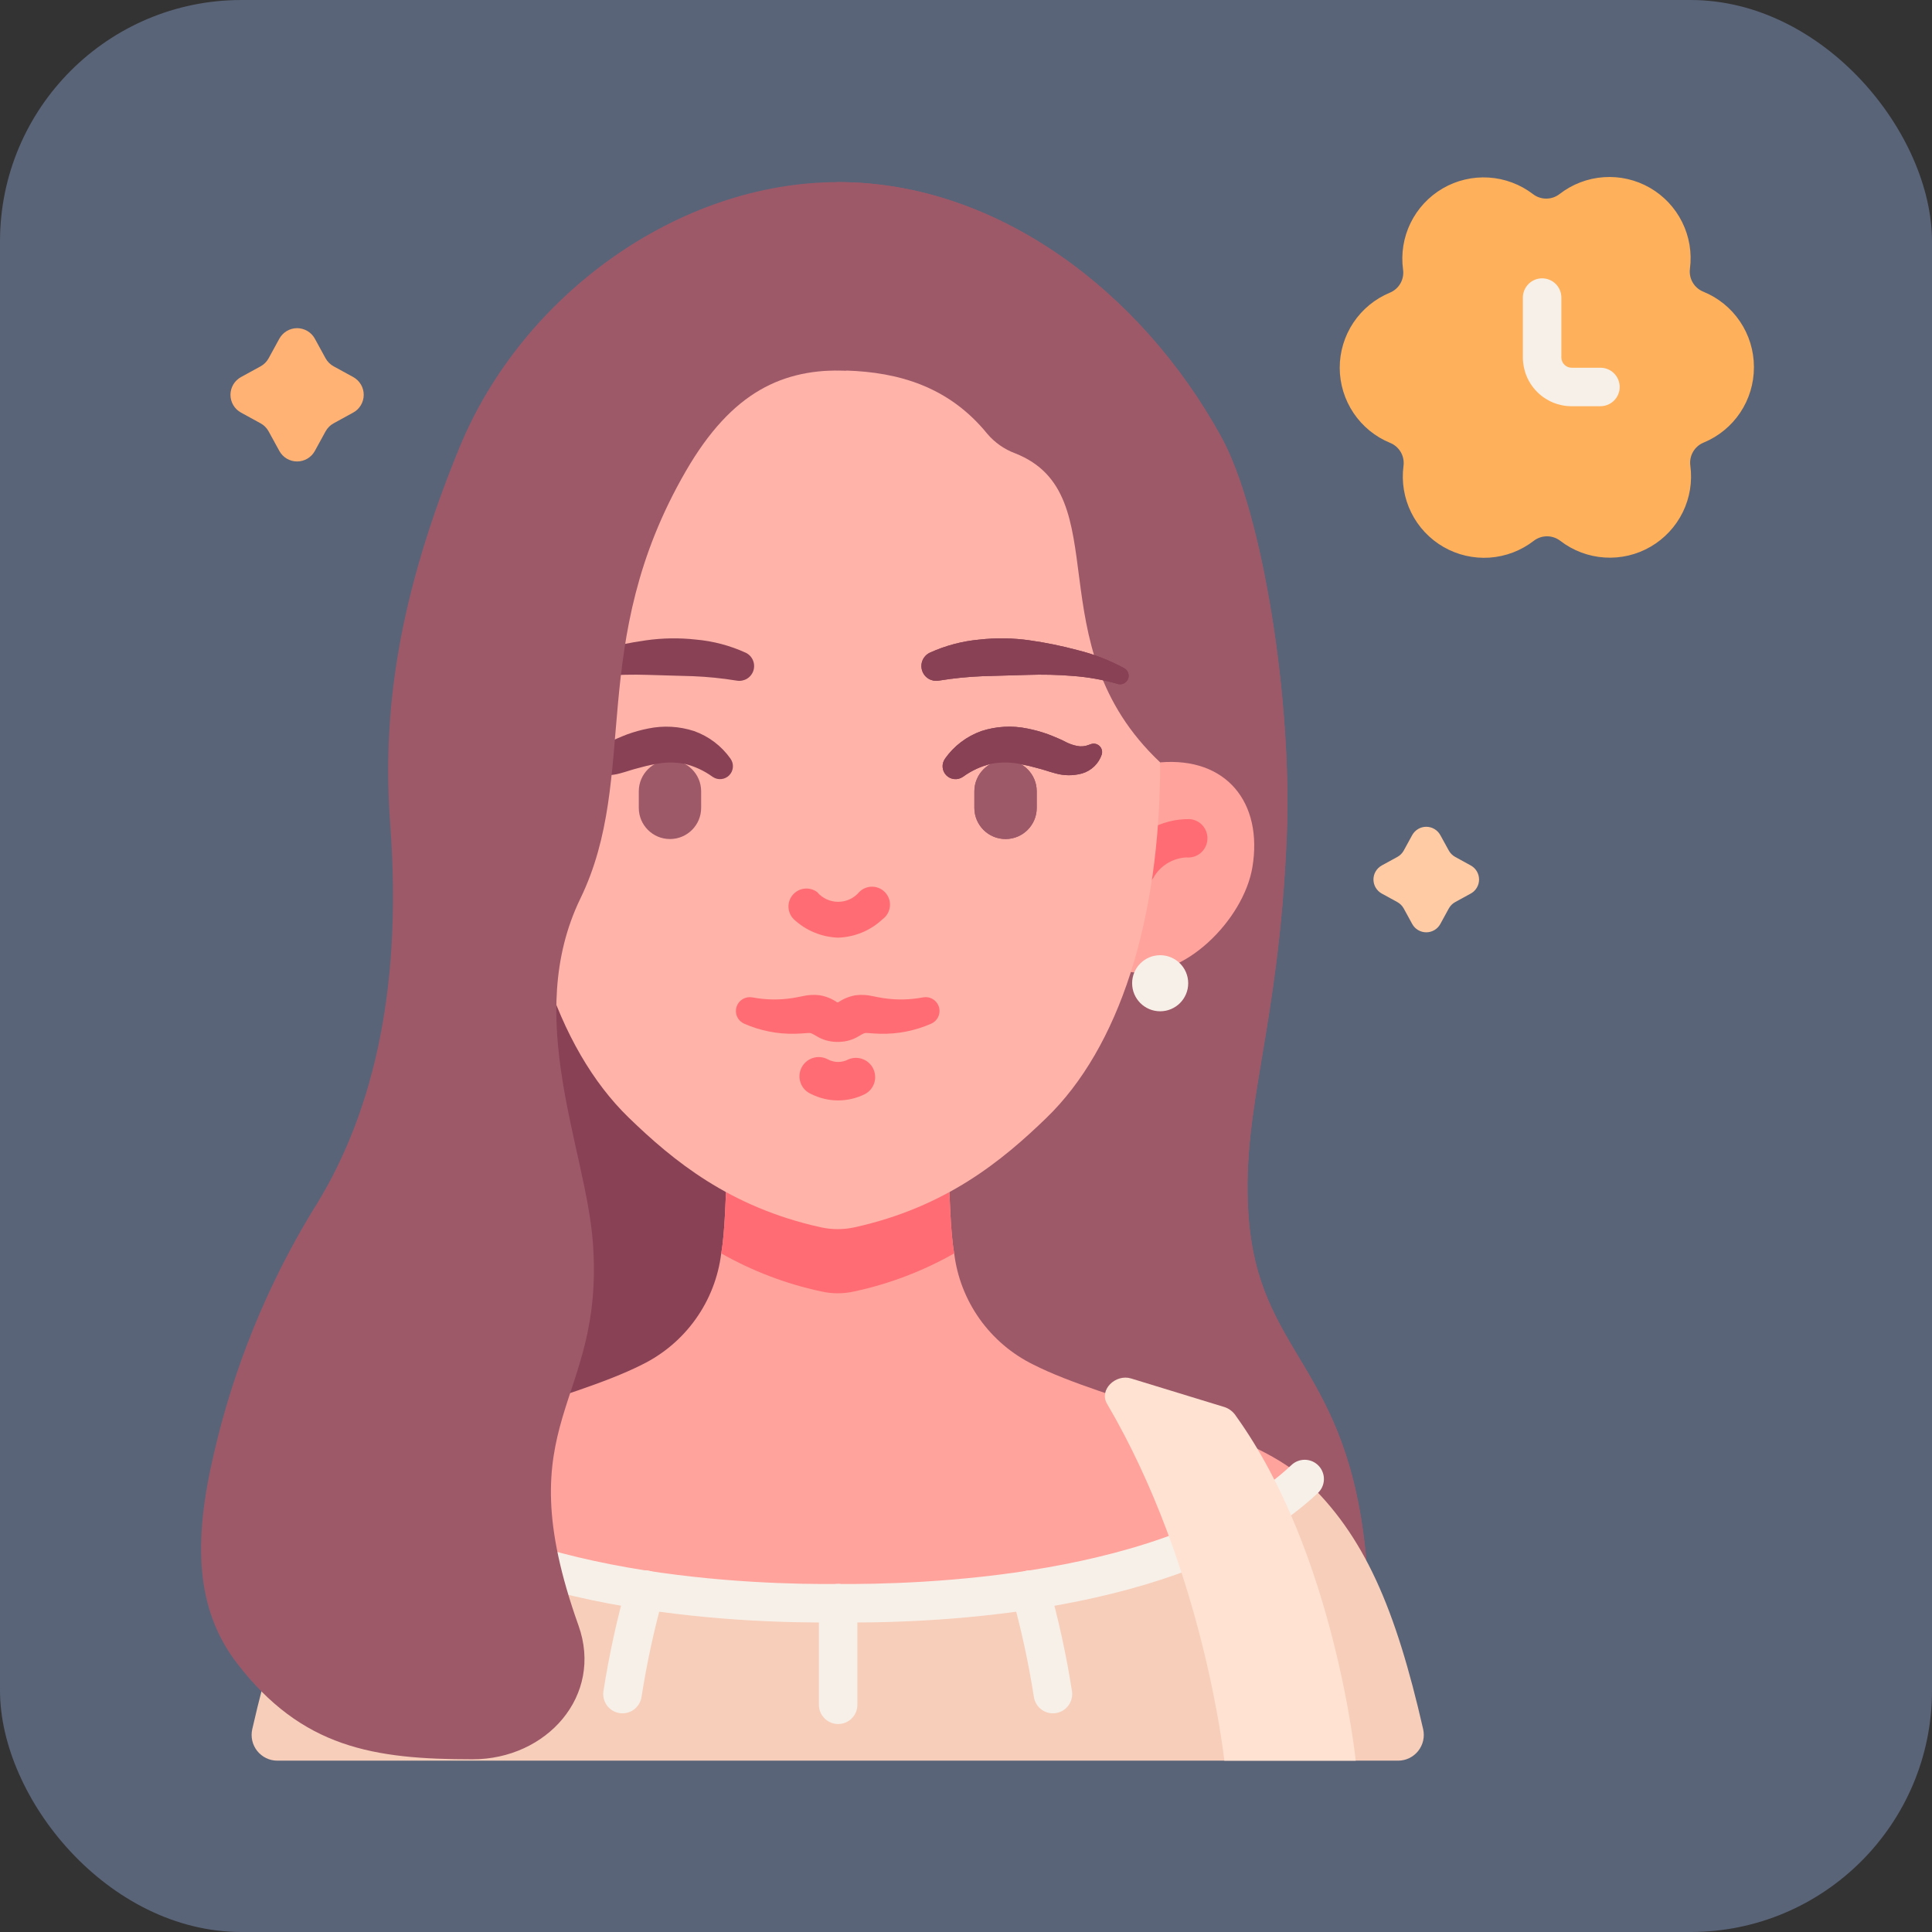 <svg width="80" height="80" viewBox="0 0 80 80" fill="none" xmlns="http://www.w3.org/2000/svg">
<rect x="0" y="0" width="80" height="80" fill="#333333" stroke="none"/>
<rect width="80" height="80" rx="10" fill="#5A6478"/>
<path d="M51.688 50.176C51.422 45.777 52.949 42.609 53.281 34.657C53.517 29.011 52.279 21.204 50.566 18.086C47.258 12.066 41.275 7.541 34.704 7.541C34.704 7.541 31.102 8.21 30.57 8.525C29.059 9.421 25.895 10.722 23 15.213C17.82 23.248 16.271 64.626 16.271 64.626H56.579C55.849 56.38 52.05 56.18 51.688 50.176Z" fill="#9E5969"/>
<path d="M51.688 50.176C51.422 45.777 52.949 42.609 53.281 34.657C53.517 29.011 52.279 21.204 50.566 18.086C47.258 12.066 41.275 7.541 34.704 7.541C34.704 7.541 31.102 8.21 30.57 8.525C29.059 9.421 25.895 10.722 23 15.213C17.82 23.248 16.271 64.626 16.271 64.626H56.579C55.849 56.38 52.05 56.18 51.688 50.176Z" fill="#9E5969"/>
<path d="M25.96 62.136C30.04 62.136 33.347 55.342 33.347 46.961C33.347 38.58 30.04 31.785 25.96 31.785C21.88 31.785 18.573 38.58 18.573 46.961C18.573 55.342 21.88 62.136 25.96 62.136Z" fill="#894255"/>
<path d="M54.541 71.843H14.834C12.363 71.843 13.509 62.971 15.361 61.255C17.688 59.104 23.574 58.031 26.586 56.506C27.472 56.071 28.236 55.422 28.808 54.618C29.381 53.814 29.744 52.88 29.864 51.9C30.028 50.96 30.039 49.536 30.092 48.845H39.283C39.336 49.536 39.346 50.96 39.511 51.9C39.631 52.88 39.994 53.814 40.566 54.618C41.139 55.422 41.903 56.071 42.789 56.506C45.801 58.031 51.688 59.104 54.014 61.255C55.866 62.971 57.012 71.843 54.541 71.843Z" fill="#FFA39C"/>
<path d="M39.511 51.9C38.225 52.63 36.835 53.16 35.389 53.472C34.927 53.579 34.448 53.579 33.986 53.472C32.54 53.16 31.15 52.63 29.864 51.9C30.029 50.96 30.039 49.536 30.092 48.845H39.283C39.336 49.536 39.347 50.96 39.511 51.9Z" fill="#FF6C73"/>
<path d="M57.894 72.905H11.482C11.322 72.905 11.164 72.869 11.02 72.799C10.876 72.729 10.75 72.628 10.65 72.503C10.551 72.378 10.481 72.232 10.445 72.076C10.41 71.921 10.41 71.759 10.445 71.603C11.585 66.609 12.877 63.558 15.361 61.255C20.609 66.164 31.277 66.424 34.688 66.387C38.098 66.424 48.766 66.164 54.014 61.255C56.498 63.558 57.79 66.611 58.93 71.603C58.965 71.759 58.965 71.921 58.93 72.076C58.894 72.232 58.824 72.378 58.725 72.503C58.625 72.628 58.499 72.729 58.355 72.799C58.211 72.869 58.053 72.905 57.894 72.905Z" fill="#F7CEBA"/>
<path d="M72.626 15.216V15.18C72.623 14.514 72.422 13.863 72.049 13.311C71.676 12.758 71.148 12.329 70.53 12.078C70.346 12.003 70.191 11.869 70.091 11.697C69.991 11.525 69.951 11.324 69.977 11.127C70.063 10.466 69.951 9.795 69.655 9.199C69.359 8.602 68.893 8.106 68.316 7.775C67.737 7.443 67.073 7.29 66.407 7.337C65.742 7.383 65.105 7.626 64.578 8.035C64.421 8.157 64.228 8.224 64.029 8.224C63.83 8.225 63.636 8.16 63.478 8.038C62.948 7.633 62.31 7.394 61.645 7.352C60.979 7.31 60.316 7.466 59.739 7.802C59.164 8.137 58.701 8.635 58.408 9.234C58.116 9.832 58.008 10.504 58.098 11.164C58.126 11.361 58.087 11.562 57.988 11.736C57.889 11.909 57.735 12.044 57.55 12.12C56.935 12.375 56.41 12.807 56.04 13.361C55.671 13.916 55.474 14.567 55.475 15.233C55.477 15.899 55.676 16.55 56.048 17.103C56.419 17.656 56.947 18.087 57.564 18.339C57.748 18.414 57.903 18.549 58.003 18.721C58.103 18.893 58.142 19.094 58.116 19.292C58.029 19.952 58.139 20.623 58.434 21.221C58.728 21.818 59.194 22.314 59.77 22.647C60.348 22.98 61.012 23.134 61.677 23.09C62.343 23.045 62.98 22.803 63.508 22.395C63.665 22.273 63.859 22.207 64.058 22.207C64.257 22.207 64.451 22.273 64.609 22.395C65.137 22.802 65.775 23.042 66.44 23.085C67.106 23.129 67.769 22.974 68.346 22.639C68.922 22.305 69.386 21.808 69.68 21.21C69.973 20.612 70.082 19.941 69.993 19.281C69.966 19.082 70.006 18.881 70.106 18.708C70.206 18.535 70.361 18.4 70.547 18.325C71.162 18.07 71.688 17.639 72.058 17.086C72.428 16.532 72.626 15.881 72.626 15.216Z" fill="#FFB05A"/>
<path d="M48.04 31.568L46.812 40.248C48.996 40.604 51.496 38.09 51.859 35.908C52.303 33.227 50.775 31.34 48.04 31.568Z" fill="#FFA39C"/>
<path d="M47.092 36.713C46.958 36.713 46.826 36.679 46.708 36.615C46.591 36.55 46.491 36.457 46.419 36.344C46.347 36.231 46.305 36.102 46.296 35.968C46.288 35.834 46.313 35.7 46.37 35.579C46.658 35.066 47.081 34.64 47.592 34.347C48.103 34.055 48.684 33.906 49.273 33.918C49.378 33.927 49.48 33.958 49.573 34.007C49.666 34.055 49.748 34.122 49.815 34.203C49.882 34.284 49.932 34.377 49.963 34.478C49.994 34.578 50.004 34.684 49.994 34.788C49.984 34.893 49.953 34.994 49.904 35.087C49.855 35.179 49.787 35.261 49.706 35.328C49.625 35.395 49.531 35.444 49.431 35.475C49.33 35.505 49.224 35.515 49.12 35.504C48.859 35.518 48.605 35.593 48.378 35.723C48.151 35.853 47.958 36.035 47.814 36.253C47.75 36.391 47.648 36.507 47.52 36.589C47.392 36.67 47.243 36.713 47.092 36.713Z" fill="#FF6C73"/>
<path d="M42.032 18.77C41.586 18.604 41.19 18.326 40.882 17.963C39.279 15.991 37.183 15.413 35.045 15.344C25.377 15.046 21.946 21.413 21.335 31.568C21.328 38.138 23.058 43.396 26.037 46.281C27.875 48.062 30.214 49.987 33.984 50.819C34.447 50.921 34.928 50.921 35.391 50.819C39.161 49.987 41.501 48.062 43.338 46.281C46.316 43.396 48.047 38.138 48.04 31.568C42.81 26.643 46.348 20.468 42.032 18.77Z" fill="#FFB3A9"/>
<path d="M41.638 31.476H41.637C40.924 31.476 40.346 32.054 40.346 32.767V33.452C40.346 34.165 40.924 34.743 41.637 34.743H41.638C42.351 34.743 42.929 34.165 42.929 33.452V32.767C42.929 32.054 42.351 31.476 41.638 31.476Z" fill="#9E5969"/>
<path d="M48.04 41.875C48.681 41.875 49.201 41.355 49.201 40.714C49.201 40.073 48.681 39.553 48.04 39.553C47.398 39.553 46.879 40.073 46.879 40.714C46.879 41.355 47.398 41.875 48.04 41.875Z" fill="#F7F0E8"/>
<path d="M66.271 16.821H65.075C64.541 16.82 64.028 16.608 63.651 16.23C63.273 15.852 63.06 15.34 63.059 14.805V12.322C63.059 12.11 63.143 11.908 63.293 11.758C63.442 11.609 63.645 11.525 63.856 11.525C64.068 11.525 64.27 11.609 64.42 11.758C64.569 11.908 64.653 12.11 64.653 12.322V14.805C64.654 14.916 64.699 15.023 64.778 15.102C64.857 15.181 64.963 15.226 65.075 15.227H66.271C66.482 15.227 66.685 15.311 66.834 15.46C66.984 15.61 67.068 15.812 67.068 16.023C67.068 16.235 66.984 16.438 66.834 16.587C66.685 16.736 66.482 16.82 66.271 16.82V16.821Z" fill="#F7F0E8"/>
<path d="M13.038 14.026L13.481 14.836C13.558 14.976 13.674 15.092 13.815 15.169L14.625 15.612C14.757 15.685 14.867 15.791 14.944 15.921C15.021 16.05 15.061 16.198 15.061 16.349C15.061 16.499 15.021 16.647 14.944 16.776C14.867 16.906 14.757 17.012 14.625 17.084L13.815 17.528C13.674 17.605 13.558 17.721 13.481 17.862L13.038 18.671C12.966 18.803 12.859 18.914 12.73 18.991C12.6 19.067 12.453 19.108 12.302 19.108C12.151 19.108 12.004 19.067 11.874 18.991C11.745 18.914 11.638 18.803 11.566 18.671L11.123 17.862C11.046 17.721 10.93 17.605 10.789 17.528L9.98 17.085C9.848 17.013 9.737 16.906 9.66 16.777C9.584 16.647 9.543 16.5 9.543 16.349C9.543 16.198 9.584 16.051 9.66 15.921C9.737 15.792 9.848 15.685 9.98 15.613L10.789 15.17C10.93 15.093 11.046 14.977 11.123 14.836L11.566 14.026C11.638 13.894 11.745 13.784 11.874 13.707C12.004 13.63 12.151 13.589 12.302 13.589C12.452 13.589 12.6 13.63 12.73 13.707C12.859 13.783 12.966 13.893 13.038 14.026Z" fill="#FFB273"/>
<path d="M59.641 34.581L59.992 35.219C60.053 35.331 60.146 35.423 60.258 35.484L60.899 35.836C61.004 35.893 61.091 35.977 61.152 36.08C61.213 36.182 61.245 36.299 61.245 36.418C61.245 36.538 61.213 36.655 61.152 36.757C61.091 36.86 61.004 36.944 60.899 37.001L60.258 37.352C60.146 37.413 60.053 37.505 59.992 37.618L59.641 38.259C59.584 38.364 59.5 38.451 59.397 38.512C59.295 38.573 59.178 38.605 59.059 38.605C58.939 38.605 58.822 38.573 58.72 38.512C58.617 38.451 58.533 38.364 58.476 38.259L58.125 37.618C58.064 37.505 57.971 37.413 57.859 37.352L57.218 37.001C57.113 36.944 57.026 36.86 56.965 36.757C56.904 36.655 56.872 36.538 56.872 36.418C56.872 36.299 56.904 36.182 56.965 36.08C57.026 35.977 57.113 35.893 57.218 35.836L57.861 35.484C57.973 35.423 58.065 35.331 58.126 35.219L58.477 34.578C58.535 34.474 58.62 34.387 58.722 34.327C58.825 34.266 58.941 34.235 59.06 34.235C59.179 34.236 59.296 34.268 59.398 34.329C59.5 34.39 59.584 34.477 59.641 34.581Z" fill="#FFCBA4"/>
<path d="M35.26 67.185C35.055 67.185 34.861 67.185 34.676 67.182C30.488 67.228 20.129 66.807 14.817 61.838C14.738 61.767 14.673 61.681 14.628 61.586C14.582 61.49 14.556 61.386 14.551 61.279C14.546 61.173 14.563 61.067 14.599 60.968C14.636 60.868 14.693 60.776 14.765 60.699C14.838 60.621 14.925 60.559 15.022 60.515C15.119 60.472 15.224 60.449 15.33 60.446C15.436 60.444 15.542 60.463 15.64 60.502C15.739 60.541 15.829 60.6 15.905 60.674C20.932 65.377 31.539 65.621 34.676 65.588C37.822 65.618 48.438 65.376 53.466 60.674C53.541 60.6 53.631 60.541 53.73 60.502C53.829 60.463 53.935 60.444 54.041 60.446C54.147 60.449 54.252 60.472 54.349 60.515C54.446 60.559 54.533 60.621 54.606 60.699C54.678 60.776 54.735 60.868 54.771 60.968C54.808 61.067 54.825 61.173 54.82 61.279C54.815 61.386 54.789 61.49 54.743 61.586C54.697 61.681 54.633 61.767 54.554 61.838C49.475 66.592 39.776 67.185 35.26 67.185Z" fill="#F7F0E8"/>
<path d="M43.598 70.945C43.409 70.945 43.225 70.877 43.081 70.754C42.937 70.63 42.842 70.46 42.812 70.273C42.591 68.861 42.288 67.463 41.905 66.086C41.869 65.985 41.855 65.879 41.861 65.773C41.868 65.667 41.895 65.563 41.943 65.468C41.99 65.372 42.056 65.287 42.137 65.218C42.218 65.148 42.311 65.096 42.413 65.063C42.514 65.031 42.621 65.019 42.727 65.028C42.833 65.038 42.936 65.068 43.03 65.118C43.124 65.168 43.207 65.236 43.274 65.319C43.341 65.401 43.391 65.496 43.421 65.598C43.831 67.053 44.154 68.531 44.387 70.024C44.419 70.233 44.368 70.446 44.244 70.617C44.12 70.787 43.933 70.902 43.724 70.935C43.682 70.942 43.64 70.945 43.598 70.945Z" fill="#F7F0E8"/>
<path d="M25.777 70.945C25.735 70.945 25.693 70.942 25.651 70.935C25.442 70.902 25.255 70.787 25.131 70.617C25.007 70.446 24.956 70.233 24.988 70.024C25.221 68.531 25.544 67.053 25.954 65.598C25.984 65.496 26.034 65.401 26.101 65.319C26.168 65.236 26.251 65.168 26.345 65.118C26.439 65.068 26.542 65.038 26.648 65.028C26.754 65.019 26.861 65.031 26.962 65.063C27.064 65.096 27.157 65.148 27.238 65.218C27.319 65.287 27.385 65.372 27.432 65.468C27.48 65.563 27.507 65.667 27.514 65.773C27.52 65.879 27.506 65.985 27.471 66.086C27.087 67.463 26.784 68.861 26.563 70.273C26.533 70.46 26.438 70.63 26.294 70.754C26.15 70.877 25.966 70.945 25.777 70.945Z" fill="#F7F0E8"/>
<path d="M34.706 71.388C34.494 71.388 34.291 71.304 34.142 71.154C33.993 71.005 33.909 70.802 33.909 70.591V66.385C33.909 66.174 33.993 65.971 34.142 65.822C34.291 65.672 34.494 65.588 34.706 65.588C34.917 65.588 35.12 65.672 35.269 65.822C35.419 65.971 35.502 66.174 35.502 66.385V70.591C35.502 70.802 35.419 71.005 35.269 71.154C35.12 71.304 34.917 71.388 34.706 71.388Z" fill="#F7F0E8"/>
<path d="M34.704 38.826C35.391 38.804 36.046 38.532 36.547 38.06C36.63 38 36.699 37.923 36.751 37.834C36.803 37.745 36.836 37.647 36.847 37.545C36.859 37.443 36.85 37.34 36.82 37.242C36.789 37.143 36.739 37.052 36.672 36.975C36.605 36.897 36.523 36.834 36.431 36.789C36.338 36.745 36.237 36.72 36.135 36.716C36.032 36.713 35.93 36.73 35.834 36.768C35.739 36.806 35.652 36.863 35.58 36.936C35.473 37.063 35.339 37.166 35.188 37.236C35.037 37.306 34.873 37.342 34.706 37.342C34.54 37.342 34.376 37.306 34.225 37.236C34.074 37.166 33.94 37.063 33.833 36.936C33.682 36.825 33.495 36.776 33.308 36.797C33.122 36.818 32.951 36.909 32.829 37.051C32.706 37.193 32.642 37.376 32.649 37.563C32.656 37.75 32.733 37.928 32.865 38.06C33.365 38.53 34.019 38.803 34.704 38.826Z" fill="#FF6C73"/>
<path d="M38.895 41.759C38.881 41.685 38.853 41.615 38.812 41.552C38.771 41.489 38.718 41.434 38.657 41.392C38.595 41.349 38.525 41.319 38.452 41.303C38.378 41.287 38.302 41.286 38.228 41.3H38.217C37.674 41.403 37.117 41.413 36.57 41.329C36.434 41.308 36.301 41.281 36.14 41.249C35.904 41.194 35.66 41.181 35.42 41.213C35.168 41.257 34.928 41.355 34.717 41.499C34.707 41.503 34.697 41.505 34.687 41.505C34.677 41.505 34.667 41.503 34.657 41.499C34.446 41.355 34.206 41.257 33.954 41.213C33.714 41.181 33.47 41.194 33.234 41.249C33.075 41.281 32.94 41.308 32.804 41.329C32.257 41.413 31.7 41.403 31.157 41.3H31.145C31.007 41.275 30.866 41.302 30.746 41.375C30.627 41.448 30.538 41.562 30.497 41.696C30.456 41.829 30.465 41.974 30.523 42.101C30.581 42.228 30.684 42.33 30.811 42.387C31.476 42.68 32.196 42.823 32.922 42.806C33.102 42.802 33.283 42.787 33.437 42.776C33.579 42.764 33.596 42.779 33.818 42.908C34.062 43.057 34.341 43.137 34.627 43.142H34.746C35.032 43.137 35.311 43.057 35.555 42.908C35.775 42.779 35.794 42.764 35.937 42.776C36.09 42.787 36.272 42.802 36.451 42.806C37.177 42.823 37.898 42.68 38.561 42.387C38.679 42.335 38.776 42.245 38.837 42.131C38.897 42.017 38.918 41.886 38.895 41.759Z" fill="#FF6C73"/>
<path d="M35.13 43.867C34.999 43.937 34.853 43.973 34.705 43.973C34.557 43.973 34.411 43.937 34.28 43.867C34.185 43.816 34.081 43.784 33.974 43.774C33.866 43.764 33.758 43.776 33.655 43.81C33.553 43.843 33.458 43.897 33.377 43.968C33.296 44.038 33.23 44.125 33.183 44.222C33.136 44.319 33.11 44.425 33.105 44.533C33.1 44.64 33.117 44.748 33.155 44.849C33.193 44.95 33.251 45.042 33.326 45.12C33.401 45.197 33.49 45.259 33.589 45.301C33.936 45.475 34.318 45.566 34.705 45.566C35.092 45.566 35.474 45.475 35.821 45.301C36.001 45.204 36.136 45.041 36.2 44.846C36.263 44.651 36.248 44.439 36.16 44.255C36.071 44.07 35.914 43.927 35.722 43.855C35.531 43.782 35.319 43.787 35.13 43.867Z" fill="#FF6C73"/>
<path d="M45.838 58.125C49.861 64.974 50.697 72.906 50.697 72.906H56.137C56.137 72.906 55.273 64.338 51.183 58.64C51.074 58.467 50.91 58.336 50.717 58.268L46.834 57.079C46.195 56.883 45.501 57.549 45.838 58.125Z" fill="#FFE2D2"/>
<path d="M39.133 31.412C39.504 30.887 40.028 30.49 40.634 30.273C41.249 30.072 41.907 30.035 42.541 30.167C42.833 30.224 43.119 30.303 43.398 30.404C43.534 30.457 43.669 30.51 43.798 30.567C43.914 30.614 44.027 30.667 44.137 30.727C44.281 30.8 44.434 30.854 44.593 30.886C44.756 30.921 44.927 30.907 45.083 30.844L45.164 30.815C45.225 30.792 45.291 30.787 45.354 30.799C45.418 30.812 45.477 30.842 45.524 30.886C45.572 30.93 45.606 30.986 45.623 31.049C45.641 31.111 45.64 31.177 45.622 31.24C45.56 31.427 45.453 31.597 45.311 31.734C45.168 31.871 44.995 31.972 44.805 32.028C44.443 32.127 44.06 32.125 43.699 32.022C43.517 31.973 43.413 31.939 43.296 31.902C43.18 31.865 43.063 31.833 42.947 31.803C42.724 31.739 42.498 31.685 42.27 31.644C41.864 31.557 41.445 31.552 41.037 31.629C40.621 31.728 40.229 31.909 39.883 32.16L39.864 32.172C39.759 32.243 39.633 32.274 39.508 32.26C39.383 32.247 39.267 32.19 39.18 32.1C39.093 32.009 39.04 31.891 39.032 31.765C39.023 31.64 39.059 31.516 39.133 31.414V31.412Z" fill="#894255"/>
<path d="M38.502 27.027C39.154 26.73 39.851 26.546 40.564 26.483C41.248 26.407 41.939 26.417 42.621 26.513C43.296 26.608 43.964 26.744 44.622 26.921C45.297 27.087 45.947 27.339 46.557 27.671C46.633 27.715 46.691 27.785 46.718 27.868C46.746 27.951 46.743 28.041 46.708 28.122C46.673 28.202 46.61 28.267 46.53 28.304C46.45 28.341 46.36 28.347 46.276 28.321L46.252 28.312C45.657 28.144 45.046 28.036 44.428 27.99C43.8 27.938 43.17 27.924 42.54 27.946L40.681 28C40.084 28.024 39.49 28.084 38.901 28.179L38.87 28.184C38.724 28.209 38.574 28.18 38.447 28.104C38.321 28.027 38.227 27.907 38.182 27.766C38.137 27.625 38.144 27.472 38.203 27.337C38.262 27.201 38.367 27.091 38.501 27.027H38.502Z" fill="#894255"/>
<path d="M41.638 31.476H41.637C40.924 31.476 40.346 32.054 40.346 32.767V33.452C40.346 34.165 40.924 34.743 41.637 34.743H41.638C42.351 34.743 42.929 34.165 42.929 33.452V32.767C42.929 32.054 42.351 31.476 41.638 31.476Z" fill="#9E5969"/>
<path d="M39.133 31.412C39.504 30.887 40.028 30.49 40.634 30.273C41.249 30.072 41.907 30.035 42.541 30.167C42.833 30.224 43.119 30.303 43.398 30.404C43.534 30.457 43.669 30.51 43.798 30.567C43.914 30.614 44.027 30.667 44.137 30.727C44.281 30.8 44.434 30.854 44.593 30.886C44.756 30.921 44.927 30.907 45.083 30.844L45.164 30.815C45.225 30.792 45.291 30.787 45.354 30.799C45.418 30.812 45.477 30.842 45.524 30.886C45.572 30.93 45.606 30.986 45.623 31.049C45.641 31.111 45.64 31.177 45.622 31.24C45.56 31.427 45.453 31.597 45.311 31.734C45.168 31.871 44.995 31.972 44.805 32.028C44.443 32.127 44.06 32.125 43.699 32.022C43.517 31.973 43.413 31.939 43.296 31.902C43.18 31.865 43.063 31.833 42.947 31.803C42.724 31.739 42.498 31.685 42.27 31.644C41.864 31.557 41.445 31.552 41.037 31.629C40.621 31.728 40.229 31.909 39.883 32.16L39.864 32.172C39.759 32.243 39.633 32.274 39.508 32.26C39.383 32.247 39.267 32.19 39.18 32.1C39.093 32.009 39.04 31.891 39.032 31.765C39.023 31.64 39.059 31.516 39.133 31.414V31.412Z" fill="#894255"/>
<path d="M38.502 27.027C39.154 26.73 39.851 26.546 40.564 26.483C41.248 26.407 41.939 26.417 42.621 26.513C43.296 26.608 43.964 26.744 44.622 26.921C45.297 27.087 45.947 27.339 46.557 27.671C46.633 27.715 46.691 27.785 46.718 27.868C46.746 27.951 46.743 28.041 46.708 28.122C46.673 28.202 46.61 28.267 46.53 28.304C46.45 28.341 46.36 28.347 46.276 28.321L46.252 28.312C45.657 28.144 45.046 28.036 44.428 27.99C43.8 27.938 43.17 27.924 42.54 27.946L40.681 28C40.084 28.024 39.49 28.084 38.901 28.179L38.87 28.184C38.724 28.209 38.574 28.18 38.447 28.104C38.321 28.027 38.227 27.907 38.182 27.766C38.137 27.625 38.144 27.472 38.203 27.337C38.262 27.201 38.367 27.091 38.501 27.027H38.502Z" fill="#894255"/>
<path d="M27.742 34.743H27.742C28.455 34.743 29.033 34.165 29.033 33.453V32.767C29.033 32.054 28.455 31.476 27.742 31.476H27.742C27.029 31.476 26.451 32.054 26.451 32.767V33.453C26.451 34.165 27.029 34.743 27.742 34.743Z" fill="#9E5969"/>
<path d="M30.247 31.412C29.875 30.887 29.351 30.49 28.745 30.273C28.13 30.072 27.472 30.035 26.838 30.167C26.547 30.224 26.26 30.304 25.981 30.404C25.845 30.457 25.71 30.51 25.582 30.567C25.466 30.614 25.353 30.667 25.242 30.727C25.099 30.8 24.945 30.854 24.787 30.886C24.623 30.921 24.453 30.907 24.297 30.844L24.215 30.815C24.154 30.792 24.088 30.787 24.025 30.8C23.962 30.812 23.903 30.842 23.855 30.886C23.808 30.93 23.774 30.987 23.756 31.049C23.739 31.111 23.739 31.177 23.757 31.24C23.819 31.427 23.926 31.597 24.069 31.734C24.211 31.872 24.385 31.972 24.575 32.028C24.937 32.127 25.319 32.125 25.68 32.022C25.862 31.973 25.966 31.939 26.083 31.902C26.199 31.865 26.316 31.833 26.432 31.803C26.655 31.739 26.881 31.685 27.11 31.644C27.516 31.557 27.935 31.552 28.343 31.629C28.759 31.728 29.151 31.909 29.497 32.16L29.516 32.172C29.62 32.243 29.746 32.274 29.871 32.26C29.996 32.247 30.112 32.19 30.199 32.1C30.287 32.009 30.339 31.891 30.348 31.765C30.357 31.64 30.321 31.516 30.247 31.414V31.412Z" fill="#894255"/>
<path d="M30.877 27.027C30.226 26.73 29.529 26.546 28.816 26.483C28.131 26.407 27.44 26.417 26.759 26.513C26.084 26.608 25.415 26.744 24.757 26.921C24.083 27.087 23.433 27.339 22.823 27.671C22.747 27.715 22.691 27.785 22.663 27.868C22.636 27.951 22.64 28.041 22.675 28.121C22.709 28.201 22.772 28.265 22.851 28.302C22.93 28.339 23.02 28.346 23.104 28.321L23.128 28.312C23.723 28.144 24.334 28.036 24.951 27.99C25.579 27.938 26.21 27.924 26.839 27.946L28.699 28C29.295 28.024 29.889 28.084 30.478 28.179L30.51 28.184C30.655 28.209 30.805 28.18 30.932 28.104C31.058 28.027 31.153 27.907 31.198 27.766C31.242 27.625 31.235 27.472 31.176 27.337C31.118 27.201 31.012 27.091 30.878 27.027H30.877Z" fill="#894255"/>
<path d="M34.704 7.541C28.122 7.541 21.622 12.187 19.016 18.553C16.496 24.704 15.809 29.454 16.16 34.156C16.691 41.262 15.324 46.412 12.919 50.176C11.04 53.278 9.669 56.661 8.856 60.195C8.006 63.817 8.085 66.615 9.808 68.864C12.498 72.377 15.474 72.849 19.568 72.849C22.635 72.849 24.993 70.215 23.954 67.307C20.879 58.697 25.045 58.279 24.55 51.464C24.267 47.569 21.641 42.139 24.033 37.205C26.497 32.124 24.262 26.652 28.402 19.503C30.323 16.184 32.45 15.261 35.046 15.344L34.704 7.541Z" fill="#9E5969"/>
</svg>
